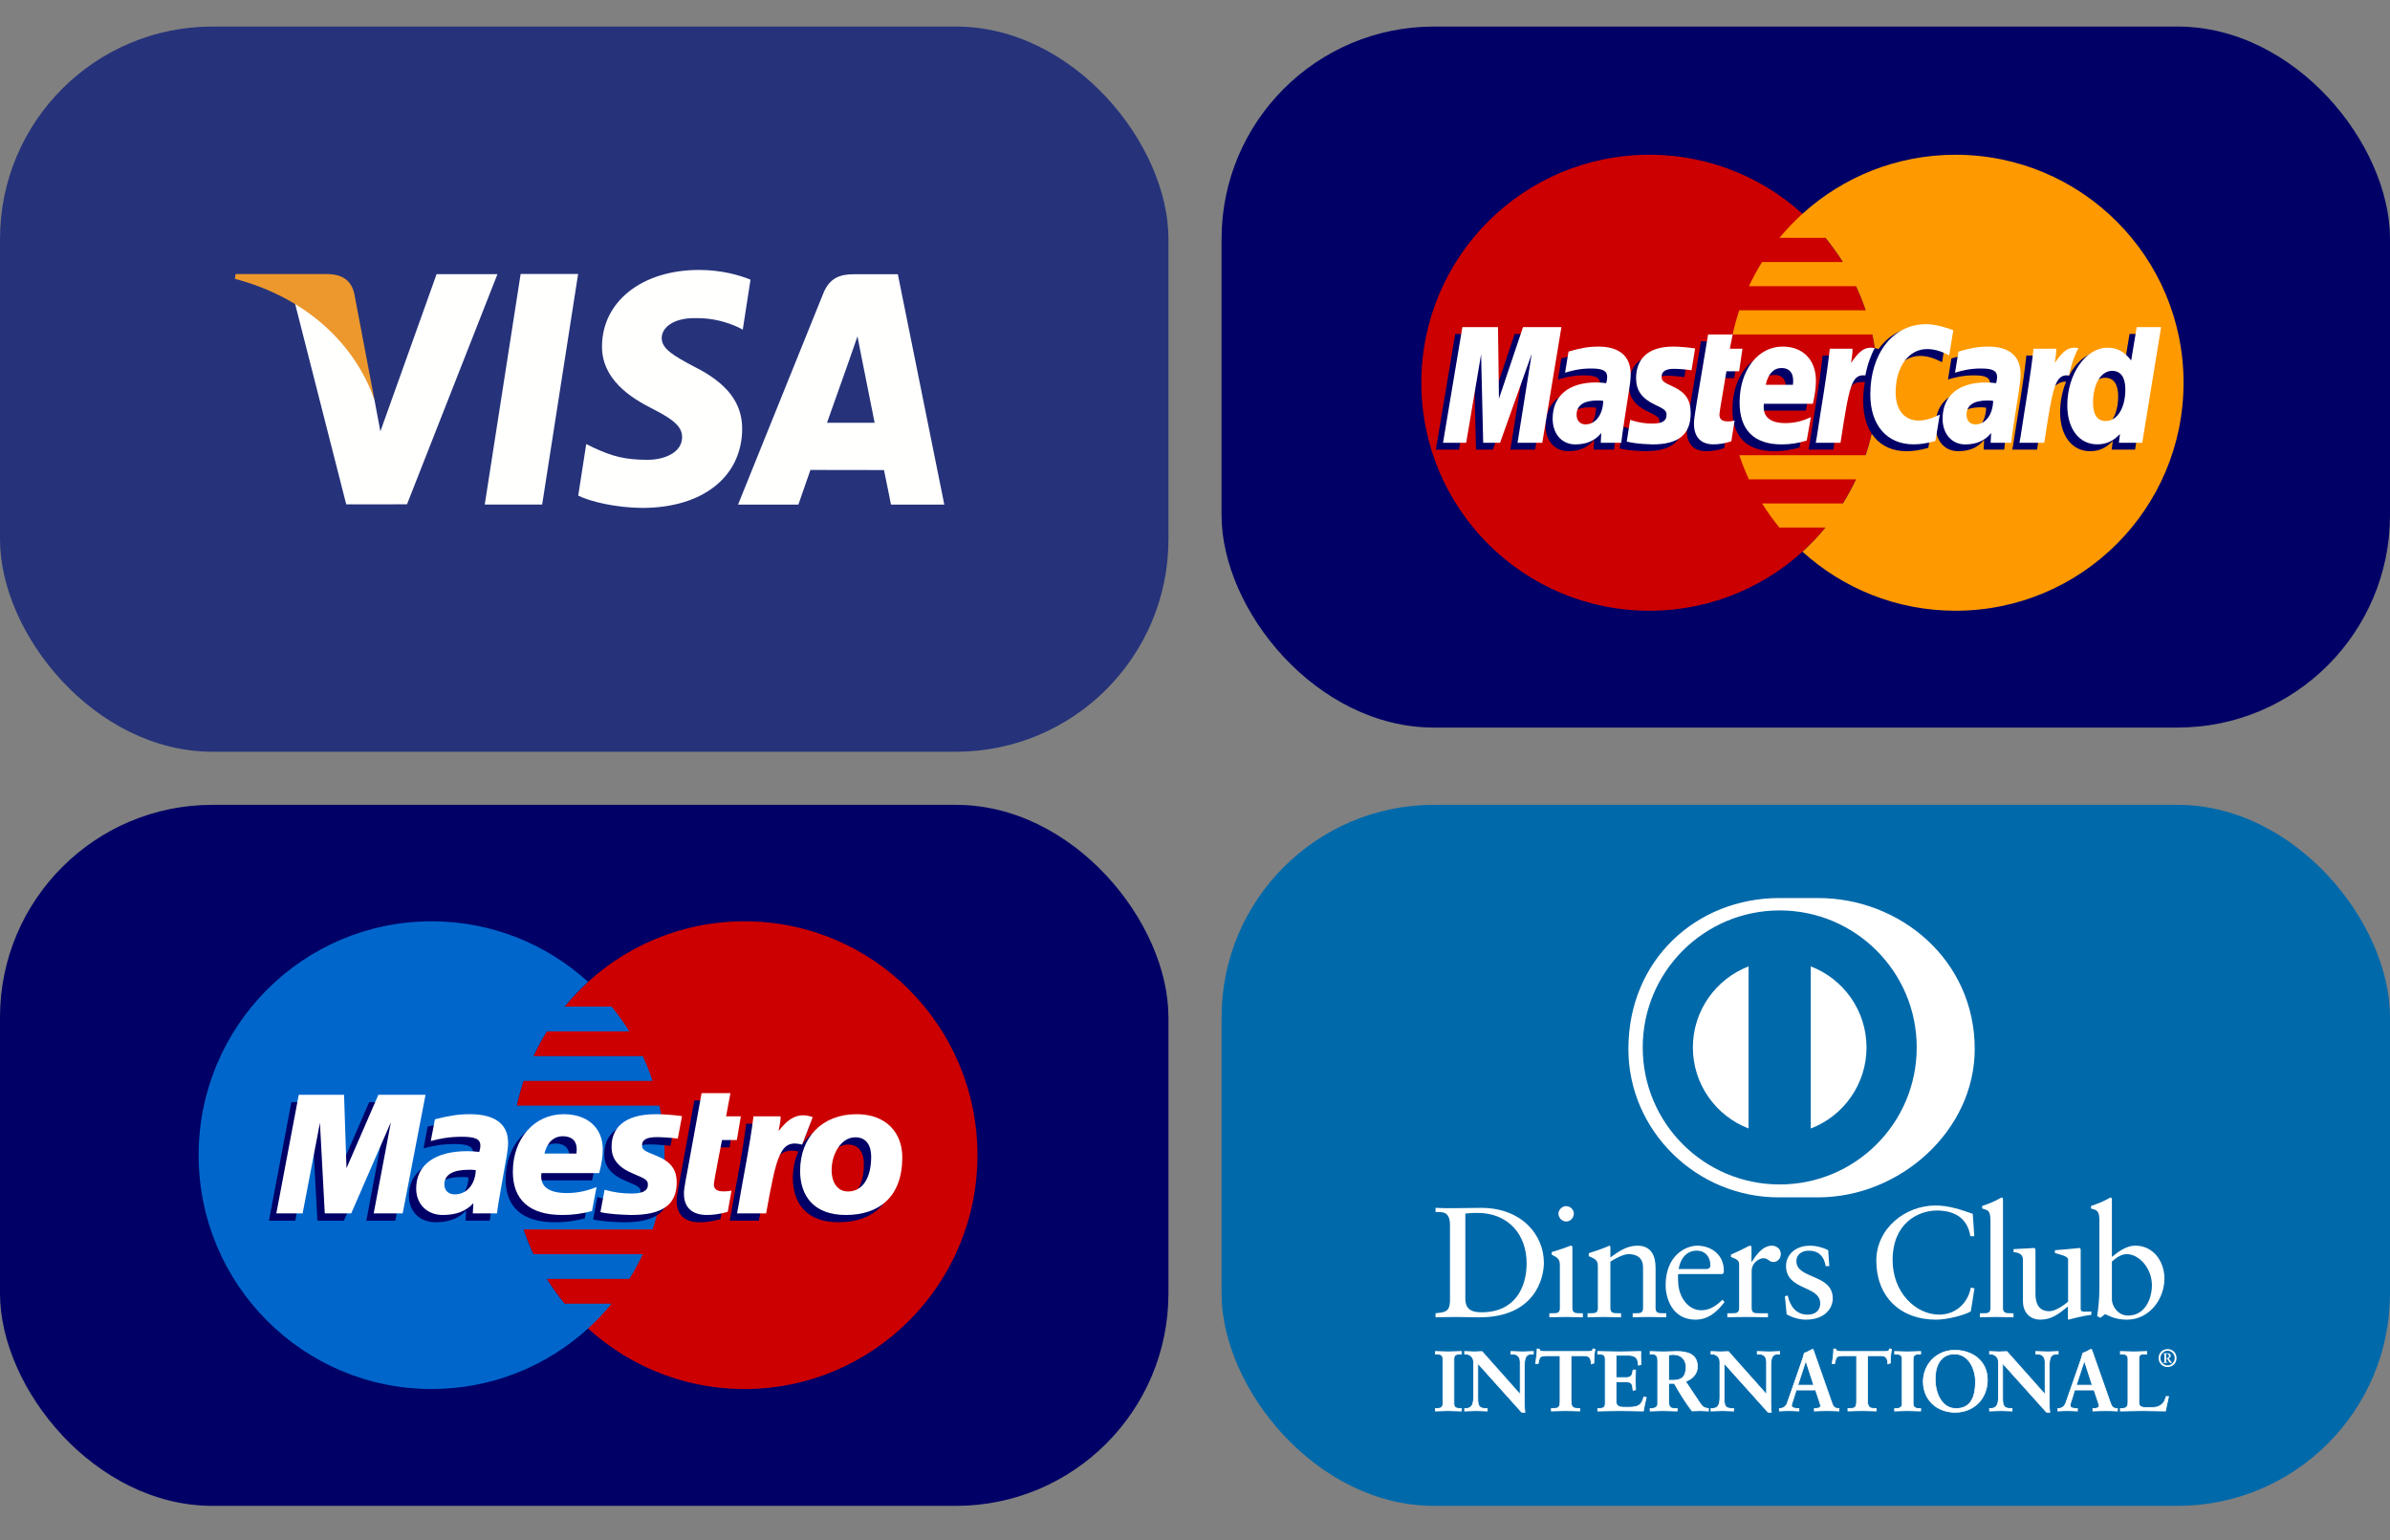 <svg width="45" height="29" viewBox="0 0 45 29" fill="none" xmlns="http://www.w3.org/2000/svg">
<rect x="0" y="0" width="45" height="29" fill="#808080" stroke="none"/>
<g clip-path="url(#clip0_8786_11712)">
<rect y="0.5" width="22" height="13.655" rx="4" fill="#26337A"/>
<path fill-rule="evenodd" clip-rule="evenodd" d="M9.127 9.5L9.803 5.159H10.885L10.208 9.5H9.127Z" fill="#FFFFFE"/>
<path fill-rule="evenodd" clip-rule="evenodd" d="M14.131 5.266C13.917 5.179 13.581 5.083 13.162 5.083C12.093 5.083 11.341 5.673 11.335 6.516C11.328 7.14 11.871 7.488 12.281 7.695C12.703 7.908 12.844 8.044 12.843 8.234C12.84 8.525 12.506 8.658 12.195 8.658C11.763 8.658 11.533 8.593 11.177 8.43L11.038 8.361L10.887 9.333C11.139 9.454 11.606 9.559 12.091 9.564C13.227 9.564 13.966 8.982 13.974 8.082C13.978 7.587 13.69 7.212 13.066 6.902C12.688 6.701 12.456 6.568 12.459 6.364C12.459 6.183 12.655 5.99 13.078 5.99C13.432 5.984 13.688 6.069 13.888 6.157L13.985 6.207L14.131 5.266Z" fill="#FFFFFE"/>
<path fill-rule="evenodd" clip-rule="evenodd" d="M15.571 7.961C15.66 7.712 16.001 6.748 16.001 6.748C15.995 6.759 16.09 6.496 16.145 6.334L16.218 6.708C16.218 6.708 16.426 7.744 16.468 7.961C16.3 7.961 15.782 7.961 15.571 7.961ZM16.905 5.164H16.069C15.81 5.164 15.616 5.24 15.502 5.523L13.896 9.502H15.032C15.032 9.502 15.217 8.967 15.259 8.849C15.383 8.849 16.487 8.851 16.644 8.851C16.677 9.003 16.776 9.502 16.776 9.502H17.78L16.905 5.164Z" fill="#FFFFFE"/>
<path fill-rule="evenodd" clip-rule="evenodd" d="M8.22 5.163L7.162 8.123L7.049 7.521C6.851 6.828 6.237 6.077 5.551 5.7L6.519 9.497L7.663 9.496L9.366 5.163H8.22Z" fill="#FFFFFE"/>
<path fill-rule="evenodd" clip-rule="evenodd" d="M6.18 5.16H4.436L4.422 5.25C5.779 5.61 6.676 6.478 7.049 7.521L6.67 5.526C6.605 5.251 6.415 5.17 6.18 5.16Z" fill="#EC982D"/>
</g>
<g clip-path="url(#clip1_8786_11712)">
<rect x="23" y="0.5" width="22" height="13.2" rx="4" fill="#000066"/>
<path fill-rule="evenodd" clip-rule="evenodd" d="M35.348 7.207C35.348 9.578 33.426 11.5 31.055 11.5C28.684 11.5 26.762 9.578 26.762 7.207C26.762 4.836 28.684 2.914 31.055 2.914C33.426 2.914 35.348 4.836 35.348 7.207Z" fill="#CC0000"/>
<path fill-rule="evenodd" clip-rule="evenodd" d="M36.82 2.914C35.71 2.914 34.7 3.334 33.938 4.025C33.783 4.166 33.638 4.318 33.504 4.479H34.372C34.49 4.624 34.599 4.775 34.699 4.934H33.177C33.086 5.08 33.003 5.232 32.93 5.389H34.946C35.015 5.536 35.076 5.688 35.128 5.843H32.748C32.698 5.991 32.656 6.143 32.623 6.298H35.253C35.316 6.591 35.349 6.895 35.349 7.207C35.349 7.684 35.272 8.142 35.128 8.571H32.748C32.8 8.726 32.861 8.878 32.929 9.026H34.946C34.873 9.182 34.79 9.334 34.699 9.48H33.177C33.276 9.639 33.386 9.79 33.504 9.934H34.371C34.238 10.096 34.093 10.248 33.938 10.389C34.7 11.079 35.71 11.5 36.82 11.5C39.191 11.5 41.113 9.578 41.113 7.207C41.113 4.836 39.191 2.914 36.82 2.914Z" fill="#FF9900"/>
<path fill-rule="evenodd" clip-rule="evenodd" d="M30.052 7.677C30.003 7.671 29.982 7.669 29.948 7.669C29.684 7.669 29.55 7.76 29.55 7.939C29.55 8.049 29.616 8.119 29.717 8.119C29.907 8.119 30.044 7.939 30.052 7.677ZM30.391 8.466C30.329 8.466 30.005 8.466 30.005 8.466L30.014 8.282C29.896 8.427 29.739 8.496 29.525 8.496C29.273 8.496 29.1 8.299 29.1 8.013C29.1 7.581 29.401 7.33 29.918 7.33C29.971 7.33 30.039 7.335 30.108 7.344C30.122 7.285 30.126 7.26 30.126 7.229C30.126 7.111 30.045 7.068 29.827 7.068C29.599 7.065 29.411 7.122 29.334 7.147C29.339 7.118 29.398 6.749 29.398 6.749C29.631 6.681 29.784 6.655 29.956 6.655C30.357 6.655 30.569 6.835 30.568 7.175C30.569 7.266 30.554 7.378 30.53 7.525C30.49 7.782 30.403 8.332 30.391 8.466Z" fill="#000066"/>
<path fill-rule="evenodd" clip-rule="evenodd" d="M28.904 8.466H28.438L28.705 6.792L28.109 8.466H27.791L27.752 6.801L27.471 8.466H27.035L27.4 6.288H28.07L28.11 7.507L28.519 6.288H29.265L28.904 8.466Z" fill="#000066"/>
<path fill-rule="evenodd" clip-rule="evenodd" d="M37.396 7.677C37.347 7.671 37.325 7.669 37.292 7.669C37.028 7.669 36.894 7.76 36.894 7.939C36.894 8.049 36.959 8.119 37.061 8.119C37.251 8.119 37.388 7.939 37.396 7.677ZM37.735 8.466C37.673 8.466 37.349 8.466 37.349 8.466L37.358 8.282C37.24 8.427 37.083 8.496 36.869 8.496C36.616 8.496 36.443 8.299 36.443 8.013C36.443 7.581 36.745 7.33 37.262 7.33C37.315 7.33 37.382 7.335 37.452 7.344C37.466 7.285 37.47 7.26 37.47 7.229C37.47 7.111 37.389 7.068 37.171 7.068C36.943 7.065 36.755 7.122 36.677 7.147C36.682 7.118 36.742 6.749 36.742 6.749C36.974 6.681 37.128 6.655 37.3 6.655C37.7 6.655 37.912 6.835 37.912 7.175C37.913 7.266 37.898 7.378 37.874 7.525C37.834 7.782 37.747 8.332 37.735 8.466Z" fill="#000066"/>
<path fill-rule="evenodd" clip-rule="evenodd" d="M32.463 8.439C32.336 8.479 32.236 8.496 32.128 8.496C31.89 8.496 31.76 8.36 31.76 8.107C31.757 8.029 31.794 7.823 31.824 7.635C31.851 7.47 32.026 6.427 32.026 6.427H32.489L32.435 6.695H32.715L32.652 7.12H32.371C32.317 7.457 32.24 7.877 32.24 7.932C32.24 8.024 32.288 8.064 32.399 8.064C32.452 8.064 32.493 8.058 32.525 8.047L32.463 8.439Z" fill="#000066"/>
<path fill-rule="evenodd" clip-rule="evenodd" d="M33.884 8.425C33.724 8.473 33.571 8.497 33.408 8.496C32.889 8.496 32.619 8.225 32.619 7.706C32.619 7.101 32.963 6.655 33.43 6.655C33.812 6.655 34.056 6.905 34.056 7.296C34.056 7.426 34.039 7.553 33.999 7.732H33.076C33.045 7.989 33.209 8.096 33.479 8.096C33.645 8.096 33.794 8.061 33.961 7.984L33.884 8.425ZM33.623 7.375C33.626 7.338 33.672 7.059 33.407 7.059C33.26 7.059 33.154 7.171 33.112 7.375H33.623Z" fill="#000066"/>
<path fill-rule="evenodd" clip-rule="evenodd" d="M30.671 7.255C30.671 7.479 30.779 7.633 31.026 7.749C31.214 7.838 31.244 7.864 31.244 7.945C31.244 8.055 31.16 8.105 30.976 8.105C30.837 8.105 30.707 8.083 30.558 8.035C30.558 8.035 30.497 8.425 30.494 8.444C30.6 8.467 30.695 8.488 30.979 8.496C31.471 8.496 31.698 8.309 31.698 7.904C31.698 7.661 31.603 7.518 31.37 7.411C31.174 7.321 31.152 7.301 31.152 7.219C31.152 7.123 31.229 7.074 31.38 7.074C31.471 7.074 31.596 7.084 31.715 7.1L31.781 6.69C31.66 6.67 31.477 6.655 31.371 6.655C30.849 6.655 30.669 6.928 30.671 7.255Z" fill="#000066"/>
<path fill-rule="evenodd" clip-rule="evenodd" d="M36.15 6.702C36.28 6.702 36.401 6.736 36.567 6.82L36.643 6.347C36.575 6.32 36.334 6.163 36.131 6.163C35.819 6.163 35.555 6.318 35.37 6.573C35.099 6.483 34.988 6.664 34.852 6.845L34.73 6.873C34.74 6.814 34.748 6.755 34.745 6.695H34.317C34.259 7.243 34.155 7.798 34.074 8.347L34.053 8.466H34.519C34.597 7.96 34.639 7.636 34.665 7.417L34.841 7.32C34.867 7.222 34.949 7.189 35.114 7.193C35.092 7.309 35.081 7.43 35.081 7.556C35.081 8.136 35.394 8.496 35.895 8.496C36.025 8.496 36.136 8.479 36.307 8.433L36.389 7.936C36.235 8.012 36.108 8.048 35.993 8.048C35.722 8.048 35.558 7.848 35.558 7.518C35.558 7.038 35.802 6.702 36.15 6.702Z" fill="#000066"/>
<path fill-rule="evenodd" clip-rule="evenodd" d="M40.096 6.288L39.992 6.917C39.865 6.75 39.728 6.628 39.547 6.628C39.312 6.628 39.098 6.806 38.958 7.069C38.763 7.029 38.561 6.96 38.561 6.96L38.561 6.961C38.576 6.815 38.583 6.725 38.581 6.695H38.153C38.095 7.243 37.991 7.798 37.91 8.347L37.889 8.466H38.355C38.418 8.057 38.466 7.717 38.502 7.448C38.661 7.304 38.741 7.179 38.902 7.187C38.83 7.359 38.789 7.558 38.789 7.762C38.789 8.204 39.013 8.496 39.352 8.496C39.522 8.496 39.653 8.437 39.781 8.301L39.759 8.466H40.2L40.555 6.288H40.096ZM39.513 8.057C39.354 8.057 39.274 7.939 39.274 7.708C39.274 7.359 39.424 7.113 39.635 7.113C39.795 7.113 39.882 7.234 39.882 7.459C39.882 7.811 39.73 8.057 39.513 8.057Z" fill="#000066"/>
<path fill-rule="evenodd" clip-rule="evenodd" d="M29.039 8.337H28.573L28.84 6.663L28.244 8.337H27.926L27.887 6.672L27.606 8.337H27.17L27.534 6.159H28.205L28.223 7.507L28.676 6.159H29.399L29.039 8.337Z" fill="white"/>
<path fill-rule="evenodd" clip-rule="evenodd" d="M30.187 7.548C30.138 7.542 30.117 7.541 30.083 7.541C29.819 7.541 29.685 7.631 29.685 7.81C29.685 7.92 29.75 7.991 29.852 7.991C30.042 7.991 30.179 7.81 30.187 7.548ZM30.526 8.337C30.464 8.337 30.14 8.337 30.14 8.337L30.149 8.154C30.031 8.298 29.874 8.368 29.66 8.368C29.407 8.368 29.234 8.17 29.234 7.884C29.234 7.452 29.536 7.201 30.053 7.201C30.105 7.201 30.173 7.206 30.243 7.215C30.257 7.156 30.261 7.131 30.261 7.1C30.261 6.983 30.18 6.939 29.962 6.939C29.734 6.936 29.546 6.993 29.468 7.018C29.474 6.989 29.533 6.62 29.533 6.62C29.765 6.552 29.919 6.526 30.091 6.526C30.491 6.526 30.703 6.706 30.703 7.046C30.704 7.137 30.689 7.249 30.665 7.397C30.625 7.653 30.538 8.203 30.526 8.337Z" fill="white"/>
<path fill-rule="evenodd" clip-rule="evenodd" d="M36.777 6.218L36.701 6.69C36.534 6.606 36.414 6.573 36.284 6.573C35.936 6.573 35.692 6.909 35.692 7.389C35.692 7.719 35.856 7.919 36.127 7.919C36.242 7.919 36.369 7.883 36.523 7.807L36.441 8.303C36.27 8.35 36.158 8.367 36.029 8.367C35.527 8.367 35.215 8.006 35.215 7.427C35.215 6.649 35.647 6.104 36.265 6.104C36.468 6.104 36.709 6.191 36.777 6.218Z" fill="white"/>
<path fill-rule="evenodd" clip-rule="evenodd" d="M37.528 7.548C37.48 7.542 37.458 7.541 37.425 7.541C37.161 7.541 37.027 7.631 37.027 7.81C37.027 7.92 37.092 7.991 37.194 7.991C37.384 7.991 37.521 7.81 37.528 7.548ZM37.868 8.337C37.806 8.337 37.481 8.337 37.481 8.337L37.49 8.154C37.373 8.298 37.215 8.368 37.002 8.368C36.749 8.368 36.576 8.17 36.576 7.884C36.576 7.452 36.877 7.201 37.394 7.201C37.447 7.201 37.515 7.206 37.584 7.215C37.599 7.156 37.602 7.131 37.602 7.1C37.602 6.983 37.521 6.939 37.304 6.939C37.076 6.936 36.888 6.993 36.81 7.018C36.815 6.989 36.875 6.62 36.875 6.62C37.107 6.552 37.26 6.526 37.433 6.526C37.833 6.526 38.045 6.706 38.044 7.046C38.045 7.137 38.03 7.249 38.007 7.397C37.966 7.653 37.88 8.203 37.868 8.337Z" fill="white"/>
<path fill-rule="evenodd" clip-rule="evenodd" d="M32.598 8.31C32.47 8.35 32.371 8.367 32.263 8.367C32.025 8.367 31.895 8.23 31.895 7.979C31.892 7.9 31.929 7.694 31.959 7.506C31.986 7.341 32.161 6.298 32.161 6.298H32.624L32.57 6.566H32.808L32.745 6.991H32.506C32.452 7.328 32.375 7.748 32.374 7.803C32.374 7.895 32.423 7.935 32.534 7.935C32.587 7.935 32.628 7.929 32.66 7.918L32.598 8.31Z" fill="white"/>
<path fill-rule="evenodd" clip-rule="evenodd" d="M34.018 8.296C33.859 8.345 33.705 8.368 33.543 8.368C33.024 8.367 32.754 8.096 32.754 7.578C32.754 6.972 33.098 6.526 33.564 6.526C33.947 6.526 34.191 6.776 34.191 7.168C34.191 7.297 34.174 7.424 34.134 7.603H33.211C33.18 7.86 33.344 7.967 33.614 7.967C33.779 7.967 33.929 7.933 34.096 7.855L34.018 8.296ZM33.758 7.246C33.761 7.209 33.807 6.93 33.542 6.93C33.395 6.93 33.289 7.042 33.246 7.246H33.758Z" fill="white"/>
<path fill-rule="evenodd" clip-rule="evenodd" d="M30.805 7.126C30.805 7.35 30.914 7.504 31.16 7.62C31.349 7.709 31.378 7.735 31.378 7.816C31.378 7.926 31.295 7.976 31.11 7.976C30.971 7.976 30.842 7.955 30.693 7.906C30.693 7.906 30.632 8.297 30.629 8.315C30.735 8.338 30.829 8.359 31.114 8.368C31.606 8.368 31.833 8.181 31.833 7.776C31.833 7.532 31.738 7.39 31.504 7.282C31.309 7.192 31.286 7.173 31.286 7.09C31.286 6.994 31.364 6.945 31.515 6.945C31.606 6.945 31.731 6.955 31.849 6.972L31.916 6.561C31.795 6.542 31.612 6.526 31.506 6.526C30.984 6.526 30.804 6.799 30.805 7.126Z" fill="white"/>
<path fill-rule="evenodd" clip-rule="evenodd" d="M40.335 8.337H39.895L39.916 8.172C39.788 8.308 39.657 8.367 39.487 8.367C39.148 8.367 38.924 8.076 38.924 7.633C38.924 7.043 39.271 6.547 39.682 6.547C39.863 6.547 40 6.621 40.127 6.788L40.231 6.159H40.69L40.335 8.337ZM39.648 7.928C39.865 7.928 40.017 7.682 40.017 7.331C40.017 7.106 39.931 6.983 39.77 6.983C39.559 6.983 39.409 7.23 39.409 7.579C39.409 7.81 39.489 7.928 39.648 7.928Z" fill="white"/>
<path fill-rule="evenodd" clip-rule="evenodd" d="M38.288 6.566C38.229 7.114 38.126 7.669 38.045 8.218L38.023 8.337H38.49C38.656 7.254 38.697 7.042 38.958 7.069C39 6.847 39.077 6.653 39.135 6.555C38.94 6.515 38.831 6.625 38.688 6.835C38.699 6.744 38.72 6.656 38.716 6.566H38.288Z" fill="white"/>
<path fill-rule="evenodd" clip-rule="evenodd" d="M34.452 6.566C34.393 7.114 34.29 7.669 34.209 8.218L34.188 8.337H34.654C34.821 7.254 34.861 7.042 35.122 7.069C35.164 6.847 35.241 6.653 35.299 6.555C35.104 6.515 34.995 6.625 34.852 6.835C34.863 6.744 34.884 6.656 34.88 6.566H34.452Z" fill="white"/>
</g>
<g clip-path="url(#clip2_8786_11712)">
<rect y="15.155" width="22" height="13.2" rx="4" fill="#000066"/>
<path fill-rule="evenodd" clip-rule="evenodd" d="M18.404 21.752C18.404 24.184 16.44 26.155 14.017 26.155C11.595 26.155 9.631 24.184 9.631 21.752C9.631 19.32 11.595 17.348 14.017 17.348C16.44 17.348 18.404 19.32 18.404 21.752Z" fill="#CC0000"/>
<path fill-rule="evenodd" clip-rule="evenodd" d="M10.629 24.548C10.508 24.401 10.396 24.245 10.295 24.082H11.85C11.943 23.933 12.027 23.777 12.102 23.616H10.042C9.972 23.465 9.91 23.309 9.857 23.149H12.288C12.434 22.71 12.513 22.241 12.513 21.752C12.513 21.432 12.479 21.12 12.415 20.819H9.73C9.764 20.66 9.807 20.505 9.857 20.353H12.287C12.234 20.193 12.172 20.038 12.102 19.887H10.043C10.118 19.726 10.202 19.57 10.296 19.421H11.849C11.748 19.258 11.636 19.102 11.515 18.954H10.63C10.766 18.789 10.914 18.633 11.072 18.488C10.294 17.78 9.26 17.348 8.127 17.348C5.704 17.348 3.74 19.32 3.74 21.752C3.74 24.184 5.704 26.155 8.127 26.155C9.261 26.155 10.294 25.724 11.072 25.015C11.231 24.871 11.379 24.715 11.515 24.548H10.629Z" fill="#0066CC"/>
<path fill-rule="evenodd" clip-rule="evenodd" d="M11.01 22.942C10.822 22.991 10.641 23.016 10.449 23.015C9.838 23.015 9.52 22.735 9.52 22.201C9.52 21.576 9.925 21.117 10.475 21.117C10.925 21.117 11.213 21.374 11.213 21.778C11.213 21.912 11.193 22.042 11.146 22.227H10.058C10.02 22.488 10.209 22.602 10.533 22.602C10.726 22.602 10.901 22.567 11.095 22.489L11.01 22.942ZM10.717 21.858C10.717 21.819 10.778 21.539 10.463 21.532C10.289 21.532 10.165 21.648 10.114 21.858H10.717Z" fill="#000066"/>
<path fill-rule="evenodd" clip-rule="evenodd" d="M11.378 21.736C11.378 21.967 11.508 22.126 11.802 22.245C12.027 22.337 12.062 22.364 12.062 22.447C12.062 22.561 11.963 22.614 11.742 22.612C11.576 22.611 11.425 22.591 11.247 22.541L11.168 22.962C11.327 22.999 11.549 23.011 11.746 23.016C12.333 23.016 12.604 22.823 12.604 22.405C12.604 22.155 12.491 22.007 12.212 21.897C11.979 21.804 11.952 21.784 11.952 21.699C11.952 21.599 12.044 21.549 12.224 21.549C12.334 21.549 12.483 21.559 12.625 21.577L12.704 21.153C12.56 21.133 12.341 21.117 12.214 21.117C11.592 21.117 11.376 21.398 11.378 21.736Z" fill="#000066"/>
<path fill-rule="evenodd" clip-rule="evenodd" d="M9.222 22.985H8.766L8.776 22.794C8.637 22.945 8.452 23.015 8.201 23.015C7.903 23.015 7.699 22.811 7.699 22.517C7.699 22.071 8.054 21.813 8.663 21.813C8.725 21.813 8.805 21.818 8.887 21.827C8.904 21.767 8.908 21.742 8.908 21.709C8.908 21.587 8.813 21.542 8.556 21.542C8.303 21.543 8.133 21.581 7.975 21.623L8.052 21.214C8.326 21.144 8.505 21.117 8.708 21.117C9.18 21.117 9.429 21.302 9.429 21.651C9.433 21.745 9.401 21.932 9.384 22.013C9.366 22.132 9.235 22.822 9.222 22.985ZM8.821 22.171C8.763 22.165 8.738 22.163 8.699 22.163C8.388 22.163 8.23 22.256 8.23 22.44C8.23 22.555 8.307 22.627 8.427 22.627C8.65 22.627 8.812 22.439 8.821 22.171Z" fill="#000066"/>
<path fill-rule="evenodd" clip-rule="evenodd" d="M13.565 22.957C13.416 22.998 13.299 23.016 13.173 23.016C12.894 23.016 12.741 22.872 12.741 22.617C12.732 22.547 12.8 22.223 12.816 22.133C12.831 22.042 13.073 20.722 13.073 20.722H13.616L13.534 21.159H13.813L13.737 21.605H13.457C13.457 21.605 13.304 22.378 13.304 22.437C13.304 22.531 13.361 22.572 13.491 22.572C13.553 22.572 13.601 22.566 13.638 22.555L13.565 22.957Z" fill="#000066"/>
<path fill-rule="evenodd" clip-rule="evenodd" d="M15.992 21.117C15.594 21.117 15.283 21.281 15.103 21.556L15.259 21.149C14.97 21.042 14.784 21.194 14.616 21.41C14.616 21.41 14.588 21.446 14.56 21.479V21.159H14.05C13.981 21.723 13.859 22.296 13.763 22.862L13.74 22.985H14.289C14.341 22.698 14.383 22.465 14.426 22.279C14.542 21.769 14.738 21.613 15.033 21.682C14.965 21.829 14.928 21.998 14.928 22.186C14.928 22.642 15.174 23.015 15.787 23.015C16.405 23.015 16.852 22.684 16.852 21.928C16.852 21.473 16.554 21.117 15.992 21.117ZM15.832 22.572C15.639 22.575 15.521 22.412 15.521 22.168C15.521 21.879 15.693 21.552 15.968 21.552C16.19 21.552 16.266 21.729 16.266 21.917C16.266 22.328 16.098 22.572 15.832 22.572Z" fill="#000066"/>
<path fill-rule="evenodd" clip-rule="evenodd" d="M7.443 22.986H6.897L7.221 21.269L6.474 22.986H5.976L5.885 21.279L5.56 22.986H5.064L5.486 20.753H6.34L6.411 21.998L6.951 20.753H7.873L7.443 22.986Z" fill="#000066"/>
<path fill-rule="evenodd" clip-rule="evenodd" d="M11.146 22.804C10.959 22.854 10.778 22.879 10.586 22.878C9.975 22.878 9.656 22.598 9.656 22.064C9.656 21.439 10.062 20.98 10.612 20.98C11.062 20.98 11.349 21.237 11.349 21.64C11.349 21.774 11.33 21.905 11.282 22.089H10.195C10.156 22.35 10.346 22.465 10.669 22.465C10.863 22.465 11.038 22.43 11.232 22.352L11.146 22.804ZM10.854 21.721C10.854 21.682 10.914 21.401 10.6 21.395C10.426 21.395 10.302 21.511 10.251 21.721H10.854Z" fill="white"/>
<path fill-rule="evenodd" clip-rule="evenodd" d="M11.515 21.598C11.515 21.829 11.645 21.988 11.939 22.107C12.164 22.2 12.199 22.226 12.199 22.309C12.199 22.423 12.1 22.476 11.879 22.474C11.713 22.473 11.562 22.453 11.384 22.403L11.305 22.824C11.463 22.861 11.686 22.873 11.883 22.878C12.47 22.878 12.741 22.685 12.741 22.268C12.741 22.017 12.628 21.869 12.349 21.759C12.116 21.666 12.089 21.646 12.089 21.561C12.089 21.462 12.181 21.412 12.361 21.412C12.47 21.412 12.62 21.422 12.762 21.439L12.841 21.016C12.697 20.995 12.477 20.98 12.351 20.98C11.729 20.98 11.513 21.26 11.515 21.598Z" fill="white"/>
<path fill-rule="evenodd" clip-rule="evenodd" d="M9.358 22.848H8.902L8.913 22.656C8.774 22.807 8.589 22.878 8.337 22.878C8.04 22.878 7.836 22.674 7.836 22.38C7.836 21.933 8.19 21.676 8.8 21.676C8.862 21.676 8.942 21.681 9.024 21.69C9.041 21.63 9.045 21.604 9.045 21.572C9.045 21.449 8.949 21.405 8.693 21.405C8.44 21.406 8.27 21.443 8.111 21.486L8.189 21.076C8.463 21.006 8.642 20.98 8.845 20.98C9.317 20.98 9.566 21.165 9.566 21.514C9.57 21.607 9.537 21.794 9.521 21.876C9.503 21.995 9.372 22.685 9.358 22.848ZM8.958 22.033C8.9 22.027 8.875 22.026 8.835 22.026C8.525 22.026 8.367 22.119 8.367 22.302C8.367 22.418 8.444 22.49 8.564 22.49C8.787 22.49 8.949 22.302 8.958 22.033Z" fill="white"/>
<path fill-rule="evenodd" clip-rule="evenodd" d="M13.702 22.819C13.552 22.86 13.436 22.878 13.31 22.878C13.03 22.878 12.878 22.735 12.878 22.479C12.869 22.409 12.937 22.085 12.953 21.995C12.968 21.904 13.21 20.584 13.21 20.584H13.753L13.671 21.021H13.949L13.874 21.467H13.594C13.594 21.467 13.441 22.241 13.441 22.299C13.441 22.393 13.497 22.434 13.627 22.434C13.689 22.434 13.737 22.428 13.774 22.417L13.702 22.819Z" fill="white"/>
<path fill-rule="evenodd" clip-rule="evenodd" d="M16.403 21.779C16.403 22.191 16.235 22.435 15.969 22.435C15.775 22.438 15.658 22.275 15.658 22.031C15.658 21.741 15.829 21.415 16.105 21.415C16.327 21.415 16.403 21.591 16.403 21.779ZM16.989 21.791C16.989 21.335 16.691 20.98 16.129 20.98C15.482 20.98 15.065 21.412 15.065 22.049C15.065 22.505 15.311 22.878 15.924 22.878C16.542 22.878 16.989 22.547 16.989 21.791Z" fill="white"/>
<path fill-rule="evenodd" clip-rule="evenodd" d="M14.187 21.021C14.117 21.586 13.995 22.159 13.9 22.725L13.877 22.848H14.425C14.623 21.755 14.689 21.443 15.103 21.553L15.302 21.036C15.014 20.929 14.828 21.081 14.659 21.297C14.675 21.2 14.703 21.106 14.696 21.021H14.187Z" fill="white"/>
<path fill-rule="evenodd" clip-rule="evenodd" d="M7.582 22.848H7.036L7.36 21.131L6.613 22.848H6.115L6.024 21.142L5.698 22.848H5.203L5.625 20.615H6.478L6.524 21.997L7.124 20.615H8.012L7.582 22.848Z" fill="white"/>
</g>
<g clip-path="url(#clip3_8786_11712)">
<rect x="23" y="15.155" width="22" height="13.2" rx="4" fill="#0069AA"/>
<path fill-rule="evenodd" clip-rule="evenodd" d="M27.301 23.072C27.301 22.806 27.162 22.824 27.029 22.821V22.744C27.144 22.75 27.262 22.75 27.378 22.75C27.502 22.75 27.67 22.744 27.889 22.744C28.653 22.744 29.069 23.255 29.069 23.777C29.069 24.07 28.898 24.805 27.853 24.805C27.703 24.805 27.564 24.799 27.425 24.799C27.292 24.799 27.162 24.802 27.029 24.805V24.728C27.206 24.71 27.292 24.704 27.301 24.504V23.072ZM27.59 24.456C27.59 24.684 27.753 24.71 27.897 24.71C28.535 24.71 28.744 24.229 28.744 23.789C28.744 23.237 28.39 22.839 27.82 22.839C27.699 22.839 27.643 22.847 27.59 22.851V24.456Z" fill="white"/>
<path fill-rule="evenodd" clip-rule="evenodd" d="M29.172 24.728H29.228C29.311 24.728 29.37 24.728 29.37 24.631V23.83C29.37 23.701 29.325 23.683 29.216 23.624V23.577C29.355 23.535 29.52 23.479 29.532 23.471C29.553 23.459 29.57 23.456 29.585 23.456C29.6 23.456 29.606 23.473 29.606 23.497V24.631C29.606 24.728 29.671 24.728 29.753 24.728H29.803V24.805C29.703 24.805 29.6 24.799 29.494 24.799C29.387 24.799 29.281 24.802 29.172 24.805V24.728ZM29.488 23.001C29.411 23.001 29.343 22.93 29.343 22.853C29.343 22.779 29.414 22.711 29.488 22.711C29.564 22.711 29.633 22.774 29.633 22.853C29.633 22.933 29.567 23.001 29.488 23.001Z" fill="white"/>
<path fill-rule="evenodd" clip-rule="evenodd" d="M30.085 23.848C30.085 23.739 30.053 23.71 29.914 23.654V23.598C30.041 23.556 30.162 23.518 30.304 23.456C30.313 23.456 30.321 23.462 30.321 23.485V23.677C30.49 23.556 30.635 23.456 30.833 23.456C31.083 23.456 31.172 23.639 31.172 23.869V24.631C31.172 24.728 31.237 24.728 31.32 24.728H31.373V24.805C31.269 24.805 31.166 24.799 31.06 24.799C30.953 24.799 30.847 24.802 30.741 24.805V24.728H30.794C30.877 24.728 30.936 24.728 30.936 24.631V23.866C30.936 23.698 30.833 23.615 30.664 23.615C30.57 23.615 30.419 23.692 30.321 23.757V24.631C30.321 24.728 30.387 24.728 30.469 24.728H30.522V24.805C30.419 24.805 30.316 24.799 30.209 24.799C30.103 24.799 29.997 24.802 29.891 24.805V24.728H29.944C30.026 24.728 30.085 24.728 30.085 24.631V23.848Z" fill="white"/>
<path fill-rule="evenodd" clip-rule="evenodd" d="M31.598 23.99C31.592 24.017 31.592 24.061 31.598 24.162C31.615 24.442 31.796 24.672 32.031 24.672C32.194 24.672 32.321 24.583 32.43 24.474L32.471 24.516C32.335 24.696 32.167 24.849 31.925 24.849C31.456 24.849 31.361 24.395 31.361 24.206C31.361 23.627 31.751 23.456 31.957 23.456C32.197 23.456 32.454 23.606 32.457 23.919C32.457 23.937 32.457 23.955 32.454 23.972L32.427 23.99H31.598ZM32.12 23.896C32.194 23.896 32.203 23.857 32.203 23.822C32.203 23.671 32.111 23.55 31.946 23.55C31.766 23.55 31.642 23.683 31.606 23.896H32.12Z" fill="white"/>
<path fill-rule="evenodd" clip-rule="evenodd" d="M32.523 24.728H32.603C32.686 24.728 32.745 24.728 32.745 24.631V23.801C32.745 23.71 32.636 23.692 32.591 23.668V23.624C32.807 23.532 32.925 23.456 32.952 23.456C32.969 23.456 32.978 23.464 32.978 23.494V23.76H32.984C33.058 23.645 33.182 23.456 33.362 23.456C33.436 23.456 33.53 23.506 33.53 23.612C33.53 23.692 33.474 23.763 33.392 23.763C33.3 23.763 33.3 23.692 33.196 23.692C33.146 23.692 32.981 23.76 32.981 23.937V24.631C32.981 24.728 33.04 24.728 33.123 24.728H33.288V24.805C33.126 24.802 33.002 24.799 32.875 24.799C32.754 24.799 32.63 24.802 32.523 24.805V24.728Z" fill="white"/>
<path fill-rule="evenodd" clip-rule="evenodd" d="M33.661 24.394C33.699 24.589 33.817 24.755 34.033 24.755C34.207 24.755 34.272 24.648 34.272 24.545C34.272 24.197 33.628 24.309 33.628 23.834C33.628 23.668 33.761 23.456 34.086 23.456C34.18 23.456 34.307 23.482 34.422 23.541L34.443 23.842H34.375C34.346 23.656 34.242 23.55 34.053 23.55C33.935 23.55 33.823 23.618 33.823 23.745C33.823 24.091 34.508 23.984 34.508 24.448C34.508 24.642 34.352 24.849 34 24.849C33.882 24.849 33.743 24.808 33.64 24.749L33.607 24.409L33.661 24.394Z" fill="white"/>
<path fill-rule="evenodd" clip-rule="evenodd" d="M37.173 23.278H37.099C37.043 22.933 36.798 22.794 36.468 22.794C36.128 22.794 35.635 23.021 35.635 23.73C35.635 24.326 36.06 24.754 36.515 24.754C36.807 24.754 37.05 24.554 37.108 24.243L37.176 24.261L37.108 24.692C36.984 24.769 36.651 24.849 36.456 24.849C35.765 24.849 35.328 24.403 35.328 23.739C35.328 23.133 35.868 22.699 36.447 22.699C36.686 22.699 36.916 22.776 37.144 22.856L37.173 23.278Z" fill="white"/>
<path fill-rule="evenodd" clip-rule="evenodd" d="M37.279 24.728H37.335C37.418 24.728 37.477 24.728 37.477 24.63V22.986C37.477 22.794 37.433 22.788 37.321 22.756V22.708C37.439 22.67 37.563 22.617 37.625 22.581C37.657 22.564 37.681 22.549 37.689 22.549C37.708 22.549 37.713 22.567 37.713 22.59V24.63C37.713 24.728 37.778 24.728 37.861 24.728H37.911V24.805C37.811 24.805 37.708 24.799 37.601 24.799C37.495 24.799 37.389 24.802 37.279 24.805V24.728Z" fill="white"/>
<path fill-rule="evenodd" clip-rule="evenodd" d="M39.176 24.642C39.176 24.696 39.208 24.698 39.258 24.698C39.294 24.698 39.338 24.696 39.377 24.696V24.758C39.249 24.77 39.007 24.832 38.951 24.849L38.936 24.84V24.601C38.759 24.746 38.623 24.849 38.414 24.849C38.254 24.849 38.089 24.746 38.089 24.498V23.742C38.089 23.665 38.077 23.591 37.912 23.577V23.521C38.019 23.518 38.254 23.5 38.293 23.5C38.325 23.5 38.325 23.521 38.325 23.586V24.347C38.325 24.436 38.325 24.69 38.582 24.69C38.682 24.69 38.815 24.613 38.939 24.51V23.715C38.939 23.656 38.798 23.624 38.691 23.595V23.541C38.957 23.523 39.123 23.5 39.152 23.5C39.176 23.5 39.176 23.521 39.176 23.553V24.642Z" fill="white"/>
<path fill-rule="evenodd" clip-rule="evenodd" d="M39.764 23.668C39.882 23.568 40.041 23.455 40.204 23.455C40.546 23.455 40.753 23.754 40.753 24.076C40.753 24.462 40.469 24.849 40.047 24.849C39.829 24.849 39.714 24.778 39.637 24.745L39.548 24.814L39.486 24.781C39.513 24.607 39.528 24.436 39.528 24.256V22.986C39.528 22.794 39.483 22.788 39.371 22.756V22.708C39.489 22.67 39.613 22.617 39.675 22.581C39.708 22.564 39.731 22.549 39.74 22.549C39.758 22.549 39.764 22.567 39.764 22.59V23.668ZM39.764 24.471C39.764 24.583 39.87 24.772 40.068 24.772C40.384 24.772 40.517 24.462 40.517 24.199C40.517 23.881 40.275 23.615 40.044 23.615C39.935 23.615 39.843 23.686 39.764 23.754V24.471Z" fill="white"/>
<path fill-rule="evenodd" clip-rule="evenodd" d="M27.025 26.521H27.048C27.106 26.521 27.167 26.514 27.167 26.43V25.588C27.167 25.505 27.106 25.497 27.048 25.497H27.025V25.448C27.088 25.448 27.184 25.455 27.263 25.455C27.344 25.455 27.44 25.448 27.515 25.448V25.497H27.493C27.435 25.497 27.374 25.505 27.374 25.588V26.43C27.374 26.514 27.435 26.521 27.493 26.521H27.515V26.57C27.438 26.57 27.342 26.563 27.262 26.563C27.183 26.563 27.088 26.57 27.025 26.57V26.521Z" fill="white"/>
<path fill-rule="evenodd" clip-rule="evenodd" d="M27.517 26.577C27.439 26.577 27.343 26.57 27.263 26.57C27.184 26.57 27.09 26.577 27.026 26.577H27.02V26.515H27.049C27.107 26.513 27.16 26.509 27.161 26.43V25.588C27.16 25.51 27.107 25.505 27.049 25.504H27.02V25.441H27.026C27.09 25.441 27.186 25.448 27.265 25.448C27.344 25.448 27.441 25.441 27.517 25.441H27.524V25.504H27.494C27.436 25.505 27.382 25.51 27.382 25.588V26.43C27.382 26.509 27.436 26.513 27.494 26.515H27.524V26.577H27.517ZM27.51 26.563L27.51 26.529H27.494C27.437 26.529 27.368 26.519 27.368 26.43V25.588C27.368 25.5 27.437 25.49 27.494 25.49H27.51V25.455C27.435 25.455 27.342 25.462 27.264 25.462C27.188 25.462 27.096 25.456 27.034 25.455V25.49H27.049C27.106 25.49 27.175 25.5 27.175 25.588V26.43C27.175 26.519 27.106 26.529 27.049 26.529H27.034V26.563C27.096 26.562 27.186 26.556 27.263 26.556C27.341 26.556 27.434 26.562 27.51 26.563Z" fill="white"/>
<path fill-rule="evenodd" clip-rule="evenodd" d="M28.619 26.253L28.622 26.25V25.648C28.622 25.516 28.53 25.497 28.482 25.497H28.447V25.448C28.523 25.448 28.596 25.455 28.672 25.455C28.738 25.455 28.804 25.448 28.869 25.448V25.497H28.846C28.778 25.497 28.702 25.509 28.702 25.701V26.431C28.702 26.488 28.704 26.544 28.712 26.594H28.651L27.824 25.672V26.334C27.824 26.473 27.851 26.521 27.974 26.521H28.002V26.57C27.933 26.57 27.864 26.563 27.795 26.563C27.723 26.563 27.648 26.57 27.576 26.57V26.521H27.599C27.709 26.521 27.743 26.446 27.743 26.318V25.641C27.743 25.551 27.669 25.497 27.597 25.497H27.576V25.448C27.637 25.448 27.7 25.455 27.761 25.455C27.809 25.455 27.856 25.448 27.904 25.448L28.619 26.253Z" fill="white"/>
<path fill-rule="evenodd" clip-rule="evenodd" d="M28.713 26.601L28.647 26.598L27.832 25.69V26.334C27.834 26.473 27.855 26.513 27.976 26.515H28.01V26.577H28.003C27.934 26.577 27.864 26.57 27.796 26.57C27.724 26.57 27.65 26.577 27.577 26.577H27.57V26.515H27.6C27.706 26.514 27.736 26.446 27.738 26.318V25.641C27.737 25.556 27.667 25.504 27.599 25.504H27.57V25.441H27.577C27.639 25.441 27.702 25.448 27.762 25.448C27.81 25.448 27.856 25.441 27.91 25.444L28.616 26.239V25.648C28.616 25.52 28.53 25.505 28.484 25.504H28.441V25.441H28.448C28.524 25.441 28.598 25.448 28.673 25.448C28.738 25.448 28.804 25.441 28.871 25.441H28.878V25.504H28.847C28.78 25.505 28.712 25.511 28.71 25.701V26.432C28.71 26.488 28.712 26.544 28.72 26.593L28.721 26.601H28.713ZM28.652 26.587H28.705C28.698 26.538 28.697 26.485 28.697 26.432V25.701C28.697 25.508 28.778 25.49 28.847 25.489H28.864V25.455C28.8 25.456 28.737 25.462 28.673 25.462C28.599 25.462 28.528 25.456 28.455 25.455L28.455 25.489H28.484C28.533 25.49 28.63 25.512 28.63 25.648L28.628 26.255L28.625 26.258L28.62 26.263L27.905 25.455C27.857 25.455 27.811 25.462 27.762 25.462C27.703 25.462 27.643 25.456 27.584 25.455L27.584 25.489H27.599C27.674 25.49 27.751 25.547 27.751 25.641V26.318C27.751 26.446 27.715 26.528 27.6 26.529L27.584 26.528V26.563C27.654 26.562 27.726 26.556 27.796 26.556C27.863 26.556 27.93 26.562 27.996 26.563V26.529H27.976C27.849 26.528 27.818 26.473 27.818 26.334V25.654L28.652 26.587ZM28.62 26.253L28.625 26.248L28.62 26.253ZM28.616 26.25V26.249L28.615 26.248L28.616 26.25Z" fill="white"/>
<path fill-rule="evenodd" clip-rule="evenodd" d="M29.112 25.529C28.991 25.529 28.986 25.558 28.962 25.675H28.914C28.92 25.63 28.928 25.585 28.933 25.538C28.94 25.493 28.943 25.448 28.943 25.402H28.982C28.994 25.45 29.035 25.448 29.078 25.448H29.907C29.95 25.448 29.991 25.447 29.994 25.398L30.032 25.405C30.026 25.448 30.019 25.492 30.015 25.535C30.012 25.578 30.012 25.622 30.012 25.665L29.963 25.683C29.96 25.624 29.952 25.529 29.844 25.529H29.581V26.383C29.581 26.507 29.637 26.521 29.714 26.521H29.745V26.57C29.682 26.57 29.57 26.563 29.483 26.563C29.387 26.563 29.274 26.57 29.211 26.57V26.521H29.242C29.33 26.521 29.375 26.514 29.375 26.387V25.529H29.112Z" fill="white"/>
<path fill-rule="evenodd" clip-rule="evenodd" d="M29.743 26.576C29.68 26.576 29.567 26.57 29.481 26.57C29.385 26.57 29.273 26.576 29.209 26.576H29.203V26.514H29.24C29.329 26.512 29.364 26.511 29.366 26.387V25.535H29.11V25.521H29.38V26.387C29.38 26.515 29.328 26.528 29.24 26.529H29.216V26.562C29.28 26.562 29.388 26.556 29.481 26.556C29.565 26.556 29.672 26.562 29.736 26.562V26.529H29.712C29.635 26.528 29.572 26.509 29.572 26.383V25.521H29.843C29.95 25.522 29.965 25.613 29.968 25.673L30.003 25.66C30.003 25.618 30.003 25.576 30.006 25.534C30.011 25.492 30.016 25.452 30.022 25.41L29.998 25.406C29.991 25.453 29.945 25.456 29.905 25.455H29.068C29.03 25.455 28.989 25.453 28.975 25.409H28.948C28.948 25.453 28.945 25.496 28.939 25.539C28.934 25.583 28.927 25.625 28.921 25.668H28.955C28.976 25.556 28.99 25.52 29.11 25.521V25.535C28.991 25.538 28.994 25.558 28.967 25.676L28.966 25.682H28.904L28.905 25.673C28.912 25.629 28.92 25.584 28.924 25.537C28.931 25.492 28.934 25.448 28.934 25.402V25.395H28.985L28.986 25.4C28.997 25.44 29.027 25.44 29.068 25.441H29.905C29.95 25.44 29.982 25.44 29.985 25.398L29.986 25.39L29.993 25.392L30.038 25.399L30.037 25.406C30.031 25.449 30.024 25.492 30.02 25.535C30.017 25.578 30.017 25.622 30.017 25.665V25.67L30.012 25.672L29.955 25.692L29.955 25.683C29.95 25.623 29.944 25.535 29.843 25.535H29.586V26.383C29.588 26.504 29.636 26.513 29.712 26.514H29.75V26.576H29.743Z" fill="white"/>
<path fill-rule="evenodd" clip-rule="evenodd" d="M30.082 26.521H30.105C30.162 26.521 30.224 26.514 30.224 26.43V25.588C30.224 25.505 30.162 25.497 30.105 25.497H30.082V25.448C30.18 25.448 30.347 25.455 30.482 25.455C30.617 25.455 30.784 25.448 30.893 25.448C30.89 25.517 30.892 25.624 30.897 25.694L30.848 25.707C30.84 25.602 30.821 25.519 30.652 25.519H30.429V25.94H30.62C30.717 25.94 30.738 25.885 30.747 25.799H30.795C30.792 25.861 30.79 25.924 30.79 25.986C30.79 26.048 30.792 26.109 30.795 26.17L30.747 26.179C30.738 26.083 30.733 26.02 30.622 26.02H30.429V26.394C30.429 26.499 30.522 26.499 30.625 26.499C30.818 26.499 30.903 26.486 30.951 26.303L30.996 26.314C30.975 26.399 30.956 26.484 30.942 26.57C30.839 26.57 30.654 26.563 30.51 26.563C30.365 26.563 30.174 26.57 30.082 26.57V26.521Z" fill="white"/>
<path fill-rule="evenodd" clip-rule="evenodd" d="M30.942 26.577C30.839 26.577 30.654 26.57 30.51 26.57C30.366 26.57 30.175 26.577 30.083 26.577H30.076V26.515H30.105C30.164 26.514 30.217 26.509 30.217 26.43V25.588C30.217 25.51 30.164 25.505 30.105 25.504H30.076V25.441H30.083C30.181 25.441 30.348 25.448 30.483 25.448C30.618 25.448 30.785 25.441 30.894 25.441H30.901L30.901 25.449C30.9 25.473 30.899 25.501 30.899 25.532C30.899 25.587 30.901 25.648 30.904 25.694L30.904 25.7L30.899 25.701L30.843 25.716L30.842 25.708C30.833 25.603 30.819 25.528 30.653 25.526H30.437L30.437 25.933H30.621C30.714 25.932 30.73 25.885 30.741 25.798L30.742 25.791H30.803L30.803 25.799C30.8 25.862 30.798 25.924 30.798 25.987C30.798 26.047 30.8 26.108 30.803 26.169L30.803 26.175L30.797 26.177L30.742 26.188L30.741 26.18C30.73 26.082 30.729 26.028 30.623 26.027H30.437V26.395C30.437 26.492 30.521 26.492 30.626 26.492C30.819 26.491 30.897 26.482 30.945 26.301L30.947 26.295L30.954 26.296L31.005 26.309L31.004 26.316C30.983 26.401 30.964 26.486 30.949 26.571L30.948 26.577H30.942ZM30.936 26.563C30.951 26.482 30.969 26.4 30.988 26.32L30.957 26.312C30.909 26.491 30.816 26.507 30.626 26.506C30.525 26.506 30.424 26.506 30.423 26.395V26.013H30.623C30.735 26.012 30.746 26.08 30.754 26.171L30.789 26.164C30.786 26.105 30.784 26.046 30.784 25.987C30.784 25.926 30.786 25.866 30.789 25.805H30.754C30.745 25.889 30.719 25.948 30.621 25.947H30.423V25.512H30.653C30.82 25.511 30.848 25.597 30.855 25.698L30.89 25.689C30.887 25.643 30.885 25.585 30.885 25.532C30.885 25.504 30.886 25.478 30.887 25.455C30.778 25.456 30.615 25.462 30.483 25.462C30.351 25.462 30.188 25.456 30.09 25.455V25.489H30.106C30.163 25.49 30.231 25.5 30.231 25.588V26.43C30.231 26.519 30.163 26.528 30.106 26.529H30.09V26.563C30.183 26.562 30.369 26.556 30.51 26.556C30.652 26.556 30.833 26.562 30.936 26.563Z" fill="white"/>
<path fill-rule="evenodd" clip-rule="evenodd" d="M31.213 25.618C31.213 25.501 31.149 25.497 31.099 25.497H31.07V25.448C31.122 25.448 31.221 25.455 31.32 25.455C31.416 25.455 31.493 25.448 31.578 25.448C31.78 25.448 31.96 25.503 31.96 25.731C31.96 25.876 31.864 25.964 31.737 26.014L32.012 26.425C32.057 26.493 32.089 26.512 32.168 26.521V26.57C32.114 26.57 32.063 26.563 32.01 26.563C31.96 26.563 31.909 26.57 31.859 26.57C31.735 26.407 31.629 26.234 31.525 26.049H31.419V26.393C31.419 26.517 31.477 26.521 31.55 26.521H31.58V26.57C31.488 26.57 31.395 26.563 31.303 26.563C31.226 26.563 31.151 26.57 31.07 26.57V26.521H31.099C31.159 26.521 31.213 26.494 31.213 26.435V25.618ZM31.419 25.991H31.498C31.659 25.991 31.745 25.93 31.745 25.741C31.745 25.598 31.654 25.506 31.51 25.506C31.462 25.506 31.442 25.511 31.419 25.513V25.991Z" fill="white"/>
<path fill-rule="evenodd" clip-rule="evenodd" d="M32.167 26.577C32.113 26.577 32.062 26.57 32.009 26.57C31.96 26.57 31.909 26.577 31.853 26.574C31.73 26.412 31.624 26.24 31.52 26.056H31.425V26.393C31.427 26.514 31.475 26.513 31.55 26.515H31.586V26.577H31.579C31.487 26.577 31.393 26.57 31.302 26.57C31.226 26.57 31.15 26.577 31.07 26.577H31.062V26.515H31.099C31.156 26.514 31.205 26.489 31.205 26.435V25.619C31.204 25.505 31.148 25.505 31.099 25.504H31.062V25.441H31.07C31.122 25.441 31.221 25.448 31.319 25.448C31.415 25.448 31.492 25.441 31.577 25.441C31.78 25.442 31.966 25.498 31.967 25.731C31.967 25.876 31.871 25.967 31.747 26.017L32.017 26.421C32.062 26.488 32.09 26.505 32.168 26.515L32.174 26.515V26.577H32.167ZM31.418 26.042H31.528L31.53 26.046C31.635 26.23 31.74 26.404 31.858 26.563C31.907 26.563 31.959 26.556 32.009 26.556C32.06 26.556 32.11 26.562 32.16 26.563V26.527C32.084 26.518 32.049 26.496 32.005 26.429L31.726 26.011L31.733 26.008C31.859 25.958 31.953 25.872 31.953 25.731C31.953 25.508 31.779 25.456 31.577 25.455C31.493 25.455 31.415 25.462 31.319 25.462C31.224 25.462 31.129 25.456 31.076 25.455V25.489H31.099C31.148 25.49 31.219 25.498 31.219 25.619V26.435C31.219 26.499 31.159 26.529 31.099 26.529H31.076V26.563C31.154 26.562 31.227 26.556 31.302 26.556C31.392 26.556 31.483 26.562 31.572 26.563V26.529H31.55C31.477 26.529 31.411 26.52 31.411 26.393V26.042H31.418ZM31.418 25.998H31.411V25.506L31.417 25.506C31.439 25.504 31.461 25.5 31.509 25.5C31.656 25.5 31.751 25.595 31.751 25.741C31.751 25.933 31.659 25.998 31.497 25.998H31.418ZM31.497 25.984C31.656 25.983 31.736 25.928 31.738 25.741C31.737 25.601 31.649 25.514 31.509 25.513C31.466 25.513 31.446 25.517 31.425 25.519V25.984H31.497Z" fill="white"/>
<path fill-rule="evenodd" clip-rule="evenodd" d="M33.258 26.253L33.26 26.25V25.648C33.26 25.516 33.169 25.497 33.121 25.497H33.086V25.448C33.161 25.448 33.235 25.455 33.31 25.455C33.377 25.455 33.442 25.448 33.508 25.448V25.497H33.484C33.416 25.497 33.341 25.509 33.341 25.701V26.431C33.341 26.488 33.343 26.544 33.35 26.594H33.29L32.462 25.672V26.334C32.462 26.473 32.49 26.521 32.613 26.521H32.641V26.57C32.572 26.57 32.502 26.563 32.433 26.563C32.361 26.563 32.287 26.57 32.215 26.57V26.521H32.237C32.348 26.521 32.382 26.446 32.382 26.318V25.641C32.382 25.551 32.308 25.497 32.236 25.497H32.215V25.448C32.276 25.448 32.339 25.455 32.4 25.455C32.447 25.455 32.494 25.448 32.542 25.448L33.258 26.253Z" fill="white"/>
<path fill-rule="evenodd" clip-rule="evenodd" d="M33.352 26.601L33.286 26.598L32.471 25.69V26.334C32.472 26.474 32.493 26.513 32.615 26.515H32.649V26.577H32.642C32.572 26.577 32.503 26.57 32.434 26.57C32.363 26.57 32.288 26.577 32.216 26.577H32.209V26.515H32.239C32.345 26.514 32.375 26.446 32.376 26.317V25.641C32.376 25.555 32.306 25.504 32.237 25.504H32.209V25.441H32.216C32.278 25.441 32.34 25.448 32.401 25.448C32.448 25.448 32.495 25.441 32.549 25.444L33.255 26.239V25.648C33.254 25.52 33.169 25.504 33.122 25.504H33.08V25.441H33.087C33.163 25.441 33.237 25.448 33.312 25.448C33.377 25.448 33.443 25.441 33.509 25.441H33.516V25.504H33.485C33.419 25.505 33.351 25.511 33.349 25.701V26.432C33.349 26.488 33.351 26.544 33.359 26.593L33.36 26.601H33.352ZM33.291 26.587H33.344C33.337 26.539 33.335 26.485 33.335 26.432V25.701C33.335 25.508 33.417 25.49 33.485 25.489H33.502V25.455C33.439 25.456 33.376 25.462 33.312 25.462C33.238 25.462 33.166 25.456 33.094 25.455V25.489H33.122C33.172 25.49 33.269 25.512 33.269 25.648L33.267 26.255L33.264 26.258L33.259 26.263L32.544 25.455C32.496 25.455 32.45 25.462 32.401 25.462C32.341 25.462 32.281 25.456 32.223 25.455V25.489H32.237C32.313 25.49 32.39 25.547 32.39 25.641V26.317C32.39 26.446 32.354 26.528 32.239 26.529L32.223 26.529V26.563C32.292 26.562 32.364 26.556 32.434 26.556C32.502 26.556 32.569 26.562 32.635 26.563V26.529H32.615C32.488 26.529 32.457 26.474 32.456 26.334V25.654L33.291 26.587ZM33.259 26.253L33.264 26.248L33.259 26.253ZM33.255 26.25V26.25L33.254 26.248L33.255 26.25Z" fill="white"/>
<path fill-rule="evenodd" clip-rule="evenodd" d="M33.767 26.34C33.751 26.395 33.732 26.437 33.732 26.465C33.732 26.514 33.799 26.522 33.852 26.522H33.87V26.57C33.806 26.566 33.74 26.564 33.675 26.564C33.617 26.564 33.56 26.566 33.502 26.57V26.522H33.512C33.574 26.522 33.627 26.485 33.651 26.417L33.908 25.68C33.929 25.62 33.958 25.54 33.968 25.48C34.019 25.463 34.084 25.431 34.114 25.412C34.119 25.41 34.122 25.408 34.127 25.408C34.132 25.408 34.135 25.408 34.138 25.413C34.143 25.426 34.148 25.44 34.153 25.453L34.448 26.294C34.468 26.35 34.487 26.409 34.507 26.457C34.527 26.503 34.561 26.522 34.614 26.522H34.623V26.57C34.551 26.566 34.479 26.564 34.402 26.564C34.323 26.564 34.243 26.566 34.161 26.57V26.522H34.178C34.215 26.522 34.278 26.515 34.278 26.475C34.278 26.454 34.264 26.411 34.246 26.359L34.183 26.173H33.819L33.767 26.34ZM34.002 25.628H33.998L33.849 26.083H34.149L34.002 25.628Z" fill="white"/>
<path fill-rule="evenodd" clip-rule="evenodd" d="M34.624 26.577C34.552 26.574 34.48 26.57 34.403 26.57C34.324 26.57 34.244 26.574 34.162 26.577L34.155 26.577V26.514H34.179C34.217 26.514 34.272 26.506 34.272 26.475C34.272 26.457 34.258 26.413 34.24 26.362L34.179 26.18H33.825L33.775 26.342C33.759 26.397 33.739 26.439 33.739 26.465C33.74 26.505 33.8 26.514 33.853 26.514H33.878V26.577L33.871 26.577C33.806 26.574 33.741 26.57 33.676 26.57C33.619 26.57 33.561 26.574 33.504 26.577L33.496 26.577V26.514H33.513C33.572 26.514 33.622 26.48 33.646 26.415L33.903 25.677C33.924 25.618 33.953 25.538 33.967 25.474C34.017 25.457 34.082 25.424 34.112 25.405C34.117 25.404 34.121 25.401 34.128 25.401C34.132 25.401 34.141 25.402 34.146 25.411C34.15 25.424 34.155 25.438 34.16 25.451L34.456 26.291C34.475 26.348 34.494 26.407 34.515 26.455C34.534 26.497 34.563 26.514 34.615 26.514H34.631V26.577L34.624 26.577ZM34.169 26.562C34.248 26.56 34.326 26.557 34.403 26.557C34.477 26.557 34.547 26.56 34.617 26.562V26.529H34.615C34.56 26.529 34.522 26.508 34.502 26.46C34.481 26.412 34.462 26.352 34.443 26.296L34.147 25.456C34.142 25.443 34.138 25.428 34.133 25.417C34.132 25.415 34.132 25.415 34.131 25.415H34.128C34.125 25.415 34.123 25.416 34.119 25.417C34.088 25.437 34.023 25.469 33.976 25.482C33.966 25.543 33.937 25.623 33.916 25.682L33.659 26.419C33.635 26.489 33.578 26.529 33.513 26.529H33.51V26.562C33.565 26.56 33.621 26.557 33.677 26.557C33.739 26.557 33.802 26.56 33.864 26.562V26.529H33.853C33.801 26.528 33.728 26.522 33.726 26.465C33.726 26.434 33.746 26.392 33.761 26.338L33.768 26.34L33.761 26.338L33.814 26.166H34.189L34.253 26.357C34.271 26.409 34.286 26.452 34.286 26.475C34.283 26.524 34.216 26.528 34.179 26.529H34.169V26.562ZM33.84 26.09L33.994 25.621H34.003V25.628L34.001 25.629L34.003 25.628V25.621H34.008L34.16 26.09H33.84ZM33.86 26.076H34.141L34.001 25.646L33.86 26.076ZM33.996 25.631L33.999 25.629L33.996 25.631Z" fill="white"/>
<path fill-rule="evenodd" clip-rule="evenodd" d="M34.694 25.529C34.573 25.529 34.569 25.558 34.544 25.675H34.496C34.502 25.63 34.511 25.585 34.516 25.538C34.522 25.493 34.525 25.448 34.525 25.402H34.564C34.576 25.45 34.617 25.448 34.66 25.448H35.489C35.532 25.448 35.572 25.447 35.576 25.398L35.614 25.405C35.608 25.448 35.602 25.492 35.597 25.535C35.593 25.578 35.593 25.622 35.593 25.665L35.545 25.683C35.542 25.624 35.534 25.529 35.426 25.529H35.163V26.383C35.163 26.507 35.219 26.521 35.296 26.521H35.327V26.57C35.264 26.57 35.152 26.563 35.065 26.563C34.969 26.563 34.856 26.57 34.793 26.57V26.521H34.824C34.913 26.521 34.957 26.514 34.957 26.387V25.529H34.694Z" fill="white"/>
<path fill-rule="evenodd" clip-rule="evenodd" d="M35.327 26.576C35.264 26.576 35.151 26.57 35.065 26.57C34.969 26.57 34.857 26.576 34.794 26.576H34.787V26.514H34.824C34.913 26.512 34.948 26.511 34.95 26.387L34.95 25.535H34.694V25.521H34.965V26.387C34.965 26.515 34.912 26.528 34.824 26.528H34.8V26.563C34.864 26.562 34.972 26.556 35.065 26.556C35.149 26.556 35.257 26.562 35.32 26.563V26.528H35.296C35.219 26.528 35.156 26.509 35.156 26.383V25.521H35.427C35.535 25.522 35.549 25.613 35.552 25.673L35.587 25.66C35.587 25.618 35.587 25.576 35.59 25.534C35.594 25.493 35.6 25.452 35.606 25.411L35.582 25.406C35.575 25.453 35.529 25.456 35.489 25.455H34.652C34.614 25.456 34.573 25.453 34.559 25.408H34.532C34.532 25.453 34.529 25.496 34.523 25.539C34.518 25.583 34.51 25.626 34.504 25.668H34.539C34.56 25.556 34.574 25.52 34.694 25.521V25.535C34.575 25.537 34.578 25.558 34.551 25.676L34.55 25.682H34.488L34.489 25.674C34.496 25.629 34.504 25.584 34.509 25.537C34.515 25.492 34.518 25.448 34.518 25.402V25.395H34.569L34.571 25.4C34.582 25.44 34.611 25.44 34.652 25.441H35.489C35.534 25.44 35.566 25.44 35.569 25.398L35.569 25.39L35.577 25.392L35.623 25.399L35.621 25.406C35.615 25.449 35.609 25.492 35.604 25.535C35.6 25.578 35.6 25.622 35.6 25.665V25.67L35.596 25.672L35.539 25.692L35.539 25.683C35.535 25.623 35.528 25.535 35.427 25.535H35.17V26.383C35.172 26.504 35.22 26.513 35.296 26.514H35.334V26.576H35.327Z" fill="white"/>
<path fill-rule="evenodd" clip-rule="evenodd" d="M35.674 26.521H35.696C35.754 26.521 35.815 26.514 35.815 26.43V25.588C35.815 25.505 35.754 25.497 35.696 25.497H35.674V25.448C35.736 25.448 35.833 25.455 35.911 25.455C35.992 25.455 36.088 25.448 36.164 25.448V25.497H36.141C36.083 25.497 36.022 25.505 36.022 25.588V26.43C36.022 26.514 36.083 26.521 36.141 26.521H36.164V26.57C36.087 26.57 35.99 26.563 35.91 26.563C35.831 26.563 35.736 26.57 35.674 26.57V26.521Z" fill="white"/>
<path fill-rule="evenodd" clip-rule="evenodd" d="M36.163 26.577C36.085 26.577 35.989 26.57 35.909 26.57C35.831 26.57 35.736 26.577 35.673 26.577H35.666V26.515H35.695C35.753 26.514 35.807 26.509 35.807 26.43V25.588C35.807 25.51 35.753 25.505 35.695 25.504H35.666V25.441H35.673C35.736 25.441 35.832 25.448 35.91 25.448C35.99 25.448 36.087 25.441 36.163 25.441H36.17V25.504H36.141C36.082 25.505 36.029 25.51 36.028 25.588V26.43C36.029 26.509 36.082 26.514 36.141 26.515H36.17V26.577H36.163ZM36.156 26.563V26.529H36.141C36.083 26.529 36.015 26.519 36.015 26.43V25.588C36.015 25.5 36.083 25.49 36.141 25.489H36.156V25.455C36.082 25.456 35.989 25.462 35.91 25.462C35.834 25.462 35.742 25.456 35.68 25.455V25.489H35.696C35.752 25.49 35.821 25.5 35.821 25.588V26.43C35.821 26.519 35.752 26.529 35.696 26.529H35.68V26.563C35.742 26.562 35.833 26.556 35.909 26.556C35.987 26.556 36.08 26.562 36.156 26.563Z" fill="white"/>
<path fill-rule="evenodd" clip-rule="evenodd" d="M36.803 25.424C37.146 25.424 37.419 25.637 37.419 25.979C37.419 26.348 37.154 26.594 36.812 26.594C36.471 26.594 36.211 26.363 36.211 26.017C36.211 25.683 36.469 25.424 36.803 25.424ZM36.828 26.523C37.14 26.523 37.194 26.248 37.194 26.014C37.194 25.779 37.067 25.495 36.8 25.495C36.519 25.495 36.436 25.746 36.436 25.961C36.436 26.248 36.568 26.523 36.828 26.523Z" fill="white"/>
<path fill-rule="evenodd" clip-rule="evenodd" d="M36.205 26.017C36.206 25.679 36.467 25.418 36.805 25.418V25.431C36.474 25.431 36.219 25.687 36.219 26.017C36.219 26.359 36.476 26.587 36.813 26.587C37.152 26.587 37.413 26.345 37.413 25.979C37.413 25.641 37.145 25.432 36.805 25.431V25.418C37.15 25.418 37.427 25.632 37.427 25.979C37.427 26.352 37.158 26.6 36.813 26.601C36.469 26.6 36.206 26.366 36.205 26.017ZM36.43 25.961C36.431 25.745 36.515 25.488 36.802 25.488C37.075 25.489 37.202 25.778 37.202 26.014C37.202 26.248 37.147 26.53 36.829 26.53V26.516C37.135 26.516 37.188 26.248 37.188 26.014C37.188 25.782 37.063 25.503 36.802 25.502C36.526 25.503 36.445 25.747 36.444 25.961C36.444 26.247 36.575 26.516 36.829 26.516V26.53C36.562 26.53 36.431 26.25 36.43 25.961Z" fill="white"/>
<path fill-rule="evenodd" clip-rule="evenodd" d="M38.502 26.253L38.505 26.25V25.648C38.505 25.516 38.413 25.497 38.365 25.497H38.33V25.448C38.405 25.448 38.479 25.455 38.555 25.455C38.621 25.455 38.687 25.448 38.752 25.448V25.497H38.728C38.661 25.497 38.585 25.509 38.585 25.701V26.431C38.585 26.488 38.587 26.544 38.595 26.594H38.534L37.706 25.672V26.334C37.706 26.473 37.734 26.521 37.857 26.521H37.885V26.57C37.816 26.57 37.747 26.563 37.678 26.563C37.605 26.563 37.531 26.57 37.459 26.57V26.521H37.481C37.593 26.521 37.626 26.446 37.626 26.318V25.641C37.626 25.551 37.552 25.497 37.48 25.497H37.459V25.448C37.52 25.448 37.583 25.455 37.644 25.455C37.692 25.455 37.738 25.448 37.787 25.448L38.502 26.253Z" fill="white"/>
<path fill-rule="evenodd" clip-rule="evenodd" d="M38.596 26.601L38.529 26.598L37.714 25.69V26.334C37.716 26.474 37.737 26.513 37.858 26.514H37.892V26.577H37.886C37.816 26.577 37.747 26.57 37.678 26.57C37.606 26.57 37.532 26.577 37.46 26.577H37.453V26.514H37.482C37.588 26.514 37.619 26.446 37.62 26.318V25.641C37.62 25.555 37.55 25.504 37.481 25.504H37.453V25.441H37.46C37.521 25.441 37.584 25.448 37.645 25.448C37.692 25.448 37.738 25.441 37.793 25.444L38.499 26.239V25.648C38.498 25.52 38.413 25.505 38.366 25.504H38.324V25.441H38.331C38.406 25.441 38.48 25.448 38.555 25.448C38.621 25.448 38.687 25.441 38.753 25.441H38.76V25.504H38.729C38.663 25.505 38.594 25.511 38.593 25.701V26.432C38.593 26.488 38.594 26.544 38.602 26.593L38.604 26.601H38.596ZM38.535 26.587H38.587C38.581 26.538 38.579 26.485 38.579 26.432V25.701C38.579 25.508 38.66 25.49 38.729 25.489H38.746V25.455C38.683 25.456 38.62 25.462 38.555 25.462C38.482 25.462 38.41 25.456 38.338 25.455V25.489H38.366C38.416 25.49 38.513 25.512 38.513 25.648L38.511 26.255L38.508 26.258L38.502 26.263L37.788 25.455C37.74 25.455 37.693 25.462 37.645 25.462C37.585 25.462 37.525 25.456 37.467 25.455V25.489H37.481C37.556 25.49 37.634 25.547 37.634 25.641V26.318C37.634 26.446 37.598 26.528 37.482 26.529L37.467 26.529V26.563C37.536 26.562 37.608 26.556 37.678 26.556C37.745 26.556 37.812 26.562 37.879 26.563V26.529H37.858C37.732 26.529 37.7 26.474 37.7 26.334V25.654L38.535 26.587ZM38.502 26.253L38.508 26.248L38.502 26.253ZM38.499 26.25V26.25L38.498 26.248L38.499 26.25Z" fill="white"/>
<path fill-rule="evenodd" clip-rule="evenodd" d="M39.011 26.34C38.995 26.395 38.976 26.437 38.976 26.465C38.976 26.514 39.043 26.522 39.096 26.522H39.114V26.57C39.05 26.566 38.984 26.564 38.919 26.564C38.861 26.564 38.804 26.566 38.746 26.57V26.522H38.755C38.818 26.522 38.871 26.485 38.895 26.417L39.153 25.68C39.173 25.62 39.202 25.54 39.212 25.48C39.263 25.463 39.327 25.431 39.358 25.412C39.363 25.41 39.366 25.408 39.371 25.408C39.376 25.408 39.379 25.408 39.382 25.413C39.387 25.426 39.392 25.44 39.397 25.453L39.692 26.294C39.711 26.35 39.731 26.409 39.752 26.457C39.771 26.503 39.805 26.522 39.858 26.522H39.867V26.57C39.795 26.566 39.723 26.564 39.645 26.564C39.567 26.564 39.486 26.566 39.404 26.57V26.522H39.422C39.459 26.522 39.522 26.515 39.522 26.475C39.522 26.454 39.508 26.411 39.49 26.359L39.427 26.173H39.062L39.011 26.34ZM39.246 25.628H39.242L39.093 26.083H39.394L39.246 25.628Z" fill="white"/>
<path fill-rule="evenodd" clip-rule="evenodd" d="M39.868 26.577C39.795 26.574 39.723 26.57 39.647 26.57C39.568 26.57 39.488 26.574 39.406 26.577L39.399 26.577V26.515H39.423C39.461 26.515 39.516 26.506 39.516 26.475C39.516 26.457 39.502 26.413 39.484 26.362L39.423 26.18H39.068L39.019 26.342C39.002 26.397 38.983 26.439 38.984 26.465C38.984 26.505 39.044 26.515 39.097 26.515H39.122V26.577L39.114 26.577C39.05 26.574 38.984 26.57 38.92 26.57C38.863 26.57 38.805 26.574 38.747 26.577L38.74 26.577V26.515H38.756C38.816 26.514 38.866 26.48 38.89 26.415L39.147 25.677C39.167 25.618 39.196 25.538 39.211 25.474C39.261 25.457 39.325 25.424 39.357 25.405C39.361 25.403 39.365 25.401 39.372 25.401C39.376 25.401 39.385 25.402 39.389 25.411C39.394 25.424 39.399 25.438 39.404 25.451L39.7 26.291C39.719 26.348 39.738 26.407 39.759 26.455C39.778 26.497 39.807 26.514 39.858 26.515H39.875V26.577L39.868 26.577ZM39.412 26.562C39.492 26.56 39.57 26.556 39.647 26.556C39.721 26.556 39.791 26.56 39.861 26.562L39.861 26.529H39.858C39.804 26.529 39.766 26.508 39.746 26.46C39.725 26.412 39.706 26.352 39.687 26.296L39.391 25.455C39.386 25.443 39.381 25.428 39.377 25.417C39.376 25.415 39.376 25.415 39.375 25.415H39.372C39.368 25.415 39.367 25.416 39.363 25.417C39.331 25.437 39.267 25.469 39.22 25.482C39.21 25.542 39.181 25.622 39.16 25.682L38.903 26.419C38.878 26.489 38.822 26.529 38.756 26.529H38.754V26.562C38.809 26.56 38.864 26.556 38.92 26.556C38.983 26.556 39.046 26.56 39.108 26.562V26.529H39.097C39.045 26.528 38.972 26.523 38.969 26.465C38.97 26.434 38.99 26.393 39.005 26.338L39.012 26.34L39.005 26.338L39.058 26.166H39.433L39.497 26.357C39.515 26.409 39.53 26.452 39.53 26.475C39.527 26.524 39.46 26.528 39.423 26.529H39.412V26.562ZM39.084 26.09L39.238 25.621H39.247V25.628L39.245 25.629L39.247 25.628V25.621H39.252L39.404 26.09H39.084ZM39.103 26.076H39.385L39.245 25.646L39.103 26.076ZM39.24 25.631L39.243 25.629L39.24 25.631Z" fill="white"/>
<path fill-rule="evenodd" clip-rule="evenodd" d="M40.273 26.412C40.273 26.477 40.317 26.496 40.369 26.502C40.434 26.507 40.507 26.507 40.581 26.499C40.648 26.491 40.706 26.453 40.735 26.412C40.761 26.377 40.775 26.332 40.785 26.297H40.831C40.814 26.388 40.791 26.478 40.772 26.57C40.631 26.57 40.489 26.563 40.348 26.563C40.206 26.563 40.065 26.57 39.924 26.57V26.521H39.946C40.004 26.521 40.067 26.514 40.067 26.414V25.588C40.067 25.505 40.004 25.497 39.946 25.497H39.924V25.448C40.009 25.448 40.093 25.455 40.178 25.455C40.26 25.455 40.34 25.448 40.422 25.448V25.497H40.382C40.321 25.497 40.273 25.498 40.273 25.583V26.412Z" fill="white"/>
<path fill-rule="evenodd" clip-rule="evenodd" d="M40.771 26.577C40.63 26.577 40.488 26.57 40.347 26.57C40.206 26.57 40.065 26.577 39.923 26.577H39.916V26.515H39.945C40.003 26.513 40.059 26.509 40.059 26.414V25.588C40.059 25.51 40.004 25.505 39.945 25.504H39.916V25.441H39.923C40.008 25.441 40.092 25.448 40.177 25.448C40.258 25.448 40.339 25.441 40.421 25.441H40.428V25.504H40.381C40.319 25.505 40.28 25.502 40.278 25.584V26.412C40.279 26.472 40.318 26.488 40.368 26.496C40.397 26.497 40.427 26.498 40.458 26.498C40.497 26.498 40.538 26.497 40.579 26.492C40.645 26.485 40.701 26.447 40.729 26.408C40.753 26.374 40.767 26.33 40.777 26.295L40.779 26.29H40.839L40.838 26.298C40.819 26.39 40.797 26.48 40.778 26.571L40.777 26.577H40.771ZM40.765 26.563C40.784 26.476 40.805 26.39 40.822 26.304H40.789C40.779 26.338 40.765 26.382 40.74 26.417C40.71 26.458 40.65 26.497 40.581 26.506C40.539 26.51 40.497 26.513 40.458 26.513C40.426 26.513 40.396 26.511 40.367 26.509C40.315 26.503 40.264 26.481 40.264 26.412V25.584C40.264 25.494 40.321 25.489 40.381 25.489H40.414V25.455C40.335 25.456 40.257 25.462 40.177 25.462C40.094 25.462 40.012 25.456 39.93 25.455V25.489H39.945C40.003 25.489 40.073 25.5 40.073 25.588V26.414C40.073 26.518 40.003 26.529 39.945 26.529H39.93V26.563C40.069 26.562 40.208 26.556 40.347 26.556C40.487 26.556 40.626 26.562 40.765 26.563Z" fill="white"/>
<path fill-rule="evenodd" clip-rule="evenodd" d="M40.812 25.403C40.909 25.403 40.981 25.477 40.981 25.572C40.981 25.667 40.909 25.741 40.812 25.741C40.715 25.741 40.643 25.667 40.643 25.572C40.643 25.477 40.715 25.403 40.812 25.403ZM40.812 25.71C40.888 25.71 40.946 25.645 40.946 25.572C40.946 25.5 40.888 25.434 40.812 25.434C40.736 25.434 40.678 25.5 40.678 25.572C40.678 25.645 40.736 25.71 40.812 25.71ZM40.728 25.662V25.653C40.748 25.65 40.752 25.651 40.752 25.638V25.513C40.752 25.495 40.75 25.489 40.728 25.49V25.482H40.815C40.845 25.482 40.872 25.496 40.872 25.526C40.872 25.552 40.855 25.57 40.832 25.578L40.86 25.616C40.873 25.634 40.888 25.65 40.897 25.656V25.662H40.864C40.848 25.662 40.834 25.628 40.803 25.584H40.785V25.64C40.785 25.651 40.788 25.65 40.809 25.653V25.662H40.728ZM40.785 25.572H40.805C40.826 25.572 40.837 25.556 40.837 25.529C40.837 25.502 40.821 25.493 40.803 25.493H40.785V25.572Z" fill="white"/>
<path fill-rule="evenodd" clip-rule="evenodd" d="M30.777 19.776C30.777 18.274 31.995 17.056 33.498 17.056C35.001 17.056 36.219 18.274 36.219 19.776C36.219 21.279 35.001 22.497 33.498 22.497C31.995 22.497 30.777 21.279 30.777 19.776Z" fill="#0069AA"/>
<path fill-rule="evenodd" clip-rule="evenodd" d="M35.144 19.723C35.143 19.027 34.708 18.432 34.094 18.197V21.25C34.708 21.014 35.143 20.42 35.144 19.723ZM32.923 21.249V18.197C32.31 18.433 31.875 19.027 31.874 19.723C31.875 20.42 32.31 21.013 32.923 21.249ZM33.509 17.143C32.084 17.144 30.93 18.298 30.93 19.723C30.93 21.148 32.084 22.303 33.509 22.303C34.934 22.303 36.089 21.148 36.089 19.723C36.089 18.298 34.934 17.144 33.509 17.143ZM33.503 22.546C31.944 22.554 30.66 21.291 30.66 19.753C30.66 18.072 31.944 16.91 33.503 16.91H34.233C35.774 16.91 37.181 18.072 37.181 19.753C37.181 21.29 35.774 22.546 34.233 22.546H33.503Z" fill="white"/>
</g>
<defs>
<clipPath id="clip0_8786_11712">
<rect width="22" height="13.655" fill="white" transform="translate(0 0.5)"/>
</clipPath>
<clipPath id="clip1_8786_11712">
<rect width="22" height="13.2" fill="white" transform="translate(23 0.5)"/>
</clipPath>
<clipPath id="clip2_8786_11712">
<rect width="22" height="13.2" fill="white" transform="translate(0 15.155)"/>
</clipPath>
<clipPath id="clip3_8786_11712">
<rect width="22" height="13.2" fill="white" transform="translate(23 15.155)"/>
</clipPath>
</defs>
</svg>
